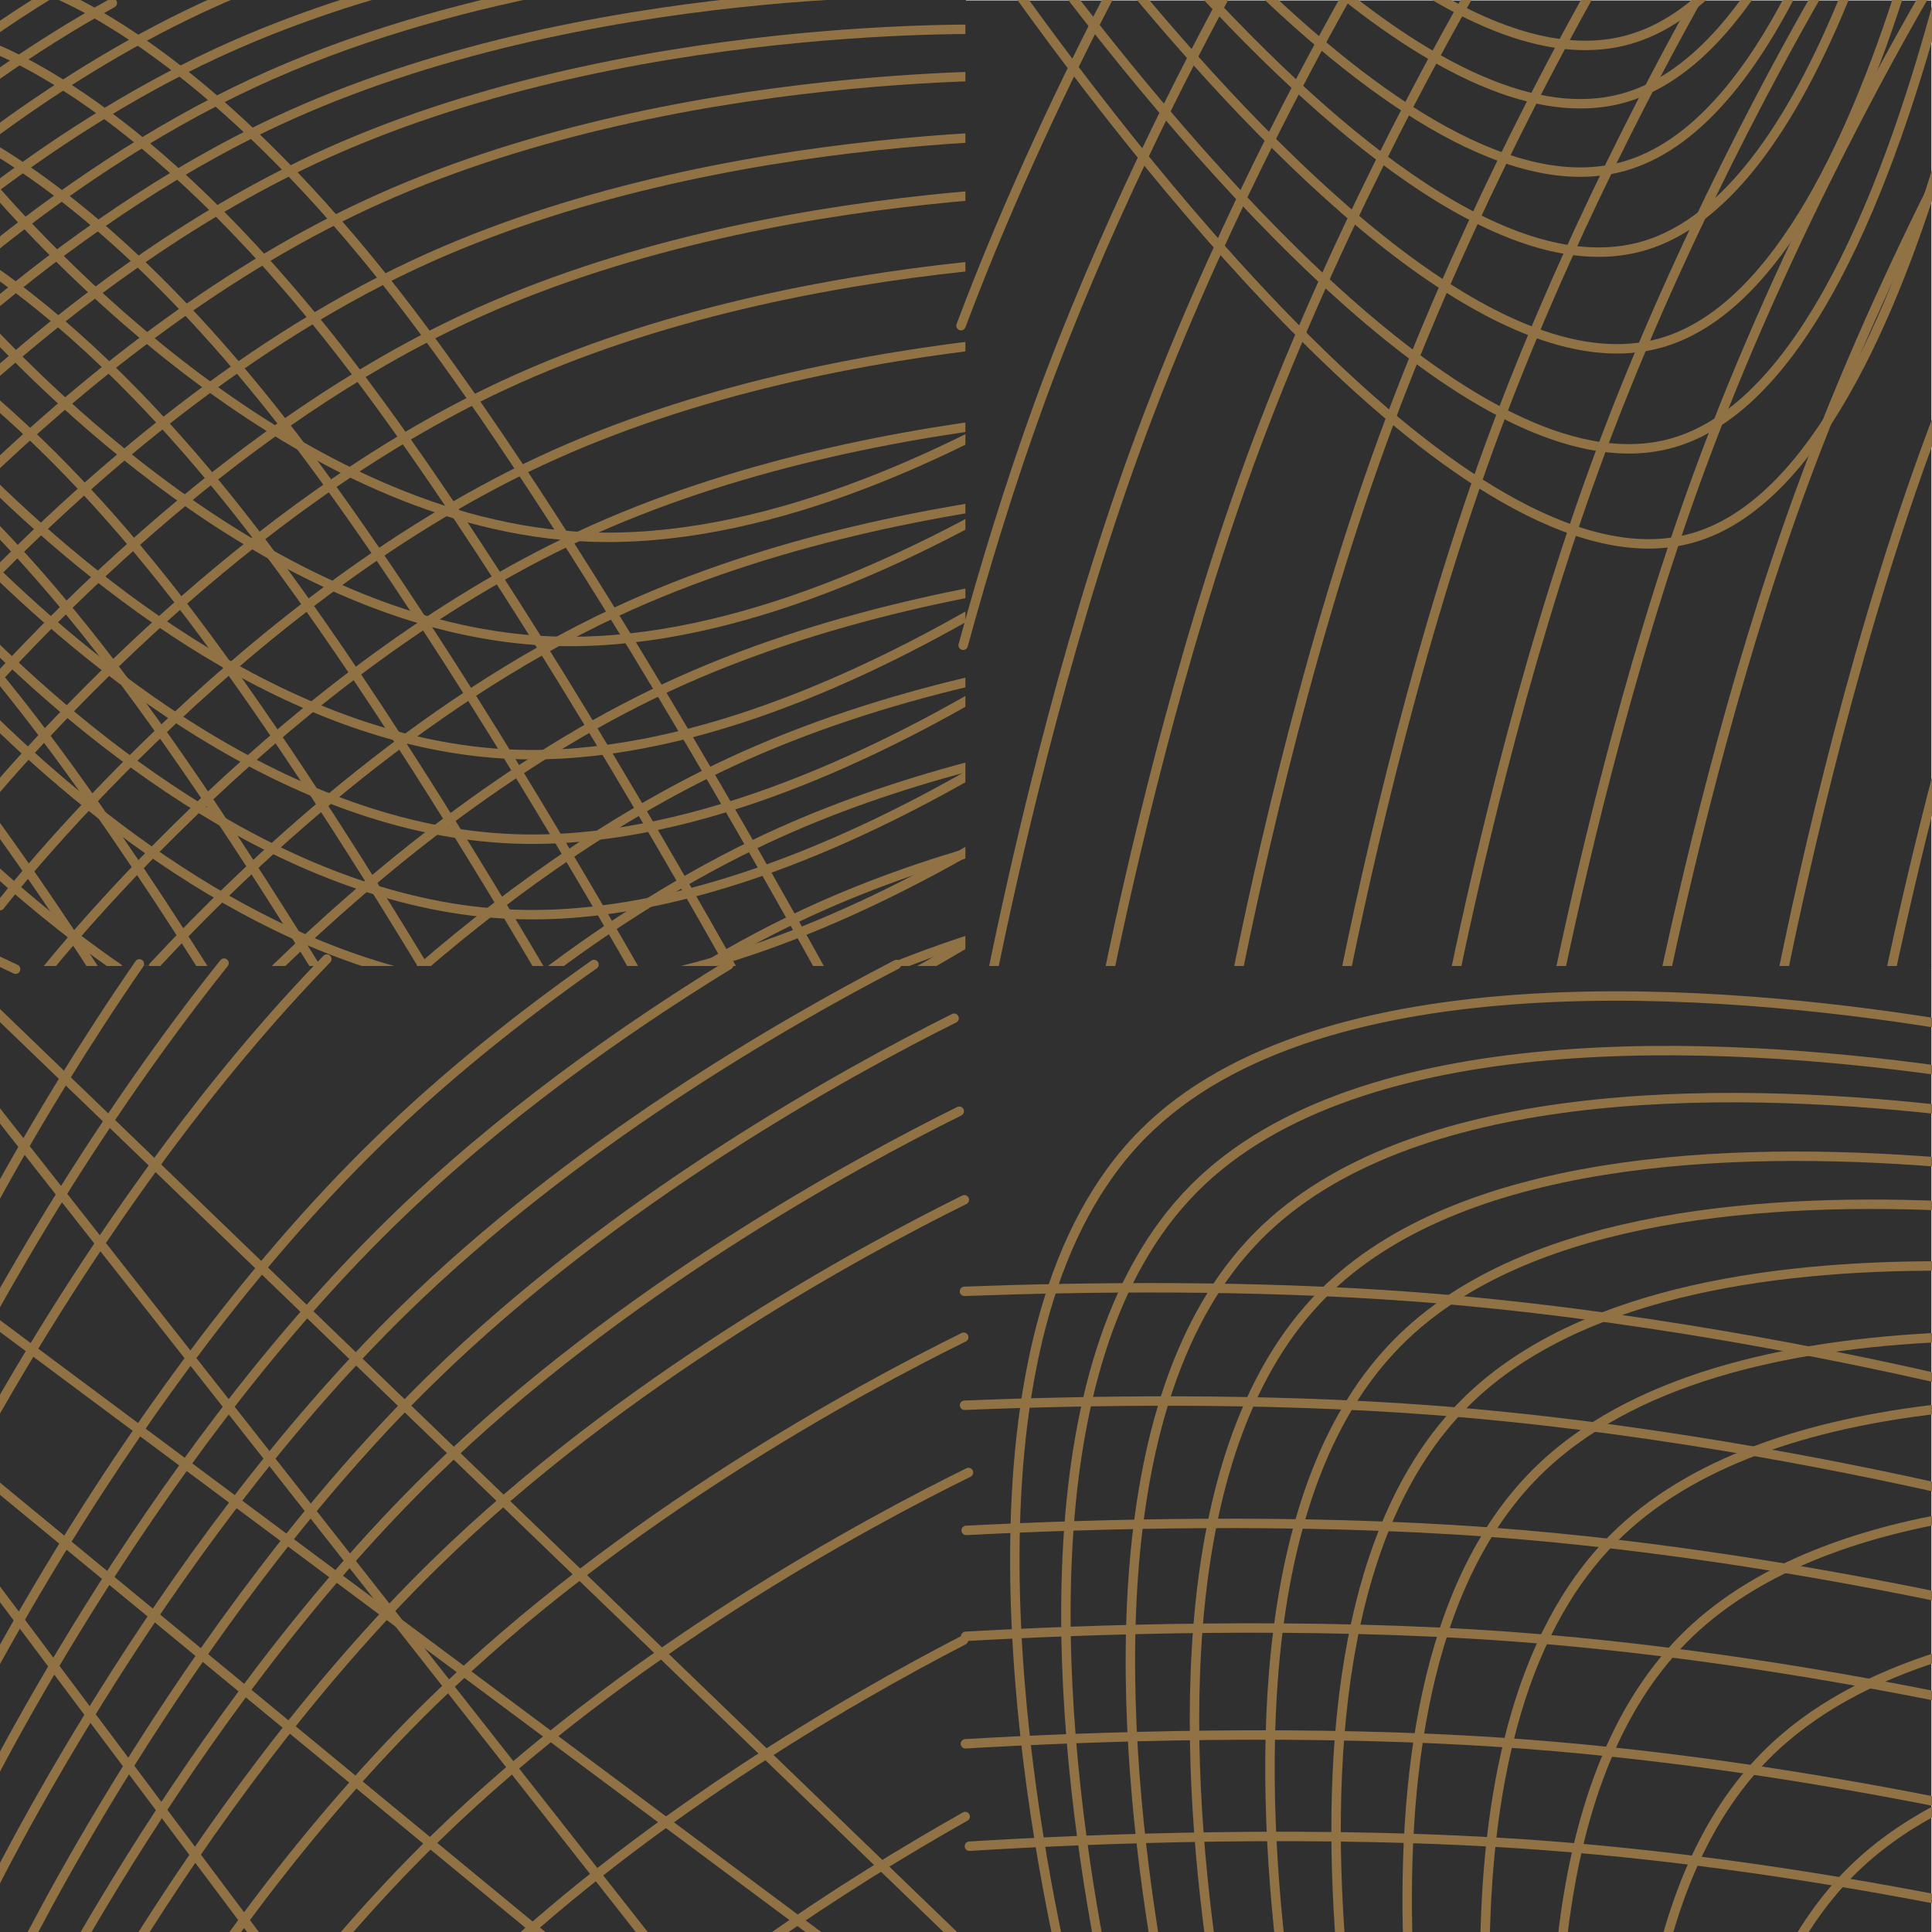 <?xml version="1.0" encoding="UTF-8" standalone="no"?>
<svg height="100%" stroke-miterlimit="10" style="fill-rule:nonzero;clip-rule:evenodd;stroke-linecap:round;stroke-linejoin:round;" version="1.1" viewBox="0 0 1024 1024" width="100%" xml:space="preserve" xmlns="http://www.w3.org/2000/svg">
<defs/>
<clipPath id="ArtboardFrame">
<rect height="1024" width="1024" x="0" y="0"/>
</clipPath>
<g clip-path="url(#ArtboardFrame)" id="Layer-1-copy">
<path d="M0 0L0 509.812C3.362 509.607 6.549 510.41 10.062 512L75.719 512C75.841 511.997 75.972 511.972 76.094 511.969C77.305 511.939 78.317 511.991 79.438 512L512 512L512 0L0 0Z" fill="#303030" fill-rule="nonzero" opacity="1" stroke="none"/>
<path d="M-11.284 22.561C-0.187 26.086 77.533 54.491 179.968 185.876C255.887 283.249 345.381 437.187 394.168 524.391" fill="none" opacity="1" stroke="#907245" stroke-linecap="butt" stroke-linejoin="round" stroke-width="5"/>
<path d="M27.97-4.163C53.807 6.821 122.838 44.226 209.599 155.506C292.272 261.543 391.042 434.656 435.814 515.625" fill="none" opacity="1" stroke="#907245" stroke-linecap="butt" stroke-linejoin="round" stroke-width="5"/>
<path d="M-12.184 314.037C39.08 260.787 122.417 185.465 220 140C383.276 63.928 586.432 71.442 586.432 71.442" fill="none" opacity="1" stroke="#907245" stroke-linecap="butt" stroke-linejoin="round" stroke-width="5"/>
<path d="M-13.859 373.462C30.712 323.176 128.192 223.963 246.67 168.762C409.946 92.69 613.103 100.205 613.103 100.205" fill="none" opacity="1" stroke="#907245" stroke-linecap="butt" stroke-linejoin="round" stroke-width="5"/>
<path d="M-11.289 429.243C19.516 392.168 128.895 268.46 266.67 204.269C429.946 128.197 633.103 135.712 633.103 135.712" fill="none" opacity="1" stroke="#907245" stroke-linecap="butt" stroke-linejoin="round" stroke-width="5"/>
<path d="M0 480C0 480 123.395 320.341 286.67 244.269C449.946 168.197 653.103 175.712 653.103 175.712" fill="none" opacity="1" stroke="#907245" stroke-linecap="butt" stroke-linejoin="round" stroke-width="5"/>
<path d="M21.3 518.347C34.865 501.247 153.136 355.803 306.67 284.269C469.946 208.197 673.103 215.712 673.103 215.712" fill="none" opacity="1" stroke="#907245" stroke-linecap="butt" stroke-linejoin="round" stroke-width="5"/>
<path d="M81.33 512.225C130.735 458.979 220.228 373.862 326.67 324.269C489.946 248.197 693.103 255.712 693.103 255.712" fill="none" opacity="1" stroke="#907245" stroke-linecap="butt" stroke-linejoin="round" stroke-width="5"/>
<path d="M145.805 513.759C197.26 463.72 270.217 403.103 353.568 364.269C516.843 288.197 720 295.712 720 295.712" fill="none" opacity="1" stroke="#907245" stroke-linecap="butt" stroke-linejoin="round" stroke-width="5"/>
<path d="M215.073 520.246C262.302 478.596 321.289 434.731 386.67 404.269C549.946 328.197 753.103 335.712 753.103 335.712" fill="none" opacity="1" stroke="#907245" stroke-linecap="butt" stroke-linejoin="round" stroke-width="5"/>
<path d="M286.872 517.792C322.972 490.434 363.422 464.419 406.67 444.269C440.943 428.301 476.973 416.016 512.512 406.571M655.838 380.968C657.402 380.807 658.956 380.651 660.498 380.5" fill="none" opacity="1" stroke="#907245" stroke-linecap="butt" stroke-linejoin="round" stroke-width="5"/>
<path d="M361.97 519.65C382.643 506.703 404.282 494.7 426.67 484.269C553.378 425.234 704.104 416.538 765.262 415.604" fill="none" opacity="1" stroke="#907245" stroke-linecap="butt" stroke-linejoin="round" stroke-width="5"/>
<path d="M455.337 520.325C531.217 486.602 614.662 470.301 681.863 462.496" fill="none" opacity="1" stroke="#907245" stroke-linecap="butt" stroke-linejoin="round" stroke-width="5"/>
<path d="M680 163.292C680 163.292 472.092 346.826 292.101 339.803C159.979 334.648 42.901 226.816-10.029 169.824" fill="none" opacity="1" stroke="#907245" stroke-linecap="butt" stroke-linejoin="round" stroke-width="5"/>
<path d="M699.962 108.091C699.962 108.091 492.054 291.626 312.063 284.603C156.929 278.55 22.534 130.936-11.627 90.282" fill="none" opacity="1" stroke="#907245" stroke-linecap="butt" stroke-linejoin="round" stroke-width="5"/>
<path d="M660 223.292C660 223.292 452.092 406.826 272.101 399.803C154.805 395.227 49.366 309.724-9.857 250.714" fill="none" opacity="1" stroke="#907245" stroke-linecap="butt" stroke-linejoin="round" stroke-width="5"/>
<path d="M659.962 268.091C659.962 268.091 452.054 451.626 272.063 444.603C153.315 439.97 46.718 352.393-12.074 293.333C-12.214 293.192-12.355 293.051-12.495 292.91" fill="none" opacity="1" stroke="#907245" stroke-linecap="butt" stroke-linejoin="round" stroke-width="5"/>
<path d="M659.962 308.091C659.962 308.091 452.054 491.626 272.063 484.603C153.162 479.964 46.443 392.167-12.301 333.104" fill="none" opacity="1" stroke="#907245" stroke-linecap="butt" stroke-linejoin="round" stroke-width="5"/>
<path d="M659.962 348.091C659.962 348.091 499.767 489.506 338.876 519.322M243.745 521.945C135.238 505.916 39.737 425.765-14.002 371.389" fill="none" opacity="1" stroke="#907245" stroke-linecap="butt" stroke-linejoin="round" stroke-width="5"/>
<path d="M640 408.091C640 408.091 569.955 469.925 475.98 520.438M62.592 513.134C34.318 493.615 9.16 472.453-11.852 452.867" fill="none" opacity="1" stroke="#907245" stroke-linecap="butt" stroke-linejoin="round" stroke-width="5"/>
<path d="M-10.047 254.241C41.145 205.006 112.432 146.564 193.568 108.762C356.843 32.69 560 40.205 560 40.205" fill="none" opacity="1" stroke="#907245" stroke-linecap="butt" stroke-linejoin="round" stroke-width="5"/>
<path d="M-9.02 203.876C38.875 161.161 99.386 115.618 166.67 84.269C329.946 8.197 533.103 15.711 533.103 15.711" fill="none" opacity="1" stroke="#907245" stroke-linecap="butt" stroke-linejoin="round" stroke-width="5"/>
<path d="M-10.059 167.402C34.446 129.756 87.982 91.613 146.67 64.269C309.946-11.803 513.103-4.288 513.103-4.288" fill="none" opacity="1" stroke="#907245" stroke-linecap="butt" stroke-linejoin="round" stroke-width="5"/>
<path d="M-10.585 136.953C31.29 102.793 80.307 69.084 133.568 44.269C185.642 20.007 241.774 4.247 294.077-5.966" fill="none" opacity="1" stroke="#907245" stroke-linecap="butt" stroke-linejoin="round" stroke-width="5"/>
<path d="M-11.315 106.168C26.056 77.396 68.277 49.863 113.568 28.762C145.594 13.841 179.155 2.135 212.416-7.042" fill="none" opacity="1" stroke="#907245" stroke-linecap="butt" stroke-linejoin="round" stroke-width="5"/>
<path d="M-7.479 73.549C27.173 47.752 65.664 23.375 106.67 4.269C114.018 0.846 121.446-2.408 128.933-5.501" fill="none" opacity="1" stroke="#907245" stroke-linecap="butt" stroke-linejoin="round" stroke-width="5"/>
<path d="M-2.225 40.283C17.36 26.558 38.018 13.452 59.533 1.589" fill="none" opacity="1" stroke="#907245" stroke-linecap="butt" stroke-linejoin="round" stroke-width="5"/>
<path d="M-8.531 19.869C3.333 11.572 15.588 3.504 28.188-4.197" fill="none" opacity="1" stroke="#907245" stroke-linecap="butt" stroke-linejoin="round" stroke-width="5"/>
<path d="M-4.195 78.437C30.235 98.972 85.003 140.872 149.599 223.724C214.225 306.613 288.688 430.492 339.504 519.302" fill="none" opacity="1" stroke="#907245" stroke-linecap="butt" stroke-linejoin="round" stroke-width="5"/>
<path d="M-4.411 142.996C29.61 166.591 76.253 207.084 129.599 275.506C181.974 342.683 240.81 436.78 288.283 517.315" fill="none" opacity="1" stroke="#907245" stroke-linecap="butt" stroke-linejoin="round" stroke-width="5"/>
<path d="M-5.718 210.629C22.641 234.837 56.054 268.612 92.616 315.506C136.929 372.342 185.867 448.45 228.635 519.309" fill="none" opacity="1" stroke="#907245" stroke-linecap="butt" stroke-linejoin="round" stroke-width="5"/>
<path d="M-11.022 271.065C8.693 290.846 30.055 314.787 52.616 343.724C90.29 392.044 131.307 454.294 169.033 515.406" fill="none" opacity="1" stroke="#907245" stroke-linecap="butt" stroke-linejoin="round" stroke-width="5"/>
<path d="M-6.475 351.838C-0.217 359.33 6.15 367.213 12.616 375.506C43.534 415.162 76.704 464.2 108.459 514.29" fill="none" opacity="1" stroke="#907245" stroke-linecap="butt" stroke-linejoin="round" stroke-width="5"/>
<path d="M-11.392 424.784C9.14 452.489 30.359 483.56 51.258 515.707" fill="none" opacity="1" stroke="#907245" stroke-linecap="butt" stroke-linejoin="round" stroke-width="5"/>
</g>
<g clip-path="url(#ArtboardFrame)" id="Layer-1">
<path d="M511.681 0.225L1023.68 0.225L1023.68 512.225L511.681 512.225L511.681 0.225Z" fill="#303030" fill-rule="nonzero" opacity="1" stroke="none"/>
<path d="M905.912-11.74C882.658 29.032 829.203 127.492 789.243 237.213C746.971 353.282 719.801 481.952 710.82 527.678" fill="none" opacity="1" stroke="#907245" stroke-linecap="butt" stroke-linejoin="round" stroke-width="5"/>
<path d="M967.337-10.249C948.574 21.962 888.655 128.583 844.909 248.7C805.872 355.887 779.714 473.821 768.866 527.254" fill="none" opacity="1" stroke="#907245" stroke-linecap="butt" stroke-linejoin="round" stroke-width="5"/>
<path d="M847.194-11.457C822.919 31.406 771.457 127.244 732.694 233.679C689.554 352.131 662.143 483.707 653.741 526.854" fill="none" opacity="1" stroke="#907245" stroke-linecap="butt" stroke-linejoin="round" stroke-width="5"/>
<path d="M782.636-9.799C762.09 25.726 704.44 129.538 662.007 246.049C624.758 348.328 599.235 460.392 587.551 516.864" fill="none" opacity="1" stroke="#907245" stroke-linecap="butt" stroke-linejoin="round" stroke-width="5"/>
<path d="M718.67-10.991C695.457 29.698 641.928 128.254 601.924 238.097C562.324 346.828 535.978 466.618 525.421 518.919" fill="none" opacity="1" stroke="#907245" stroke-linecap="butt" stroke-linejoin="round" stroke-width="5"/>
<path d="M654.563-11.852C627.893 36.756 584.461 121.473 550.676 214.24C535.212 256.701 521.769 300.848 510.498 342.003" fill="none" opacity="1" stroke="#907245" stroke-linecap="butt" stroke-linejoin="round" stroke-width="5"/>
<path d="M591.084-8.251C566.641 38.55 535.564 102.909 509.345 172.615" fill="none" opacity="1" stroke="#907245" stroke-linecap="butt" stroke-linejoin="round" stroke-width="5"/>
<path d="M1026.01-12.702C1014.58 6.499 947.296 121.838 899.398 253.357C861.697 356.875 836.008 470.418 824.522 526.201" fill="none" opacity="1" stroke="#907245" stroke-linecap="butt" stroke-linejoin="round" stroke-width="5"/>
<path d="M1028.92 90.259C1005.07 137.418 977.119 197.681 953.771 261.789C917.766 360.65 892.717 468.653 880.532 526.759" fill="none" opacity="1" stroke="#907245" stroke-linecap="butt" stroke-linejoin="round" stroke-width="5"/>
<path d="M1030.12 213.181C1026.96 221.349 1023.85 229.602 1020.82 237.919C978.695 353.588 951.567 481.772 942.492 527.908" fill="none" opacity="1" stroke="#907245" stroke-linecap="butt" stroke-linejoin="round" stroke-width="5"/>
<path d="M1034.07 383.915C1019.72 436.053 1008.82 483.585 1001.69 517.089" fill="none" opacity="1" stroke="#907245" stroke-linecap="butt" stroke-linejoin="round" stroke-width="5"/>
<path d="M535.426-9.615C611.1 96.539 784.321 317.05 896.998 285.146C956.346 268.342 998.897 181.512 1028.57 83.683" fill="none" opacity="1" stroke="#907245" stroke-linecap="butt" stroke-linejoin="round" stroke-width="5"/>
<path d="M562.175-9.327C648.105 103.3 789.593 262.191 886.395 234.782C955.087 215.332 1001.28 102.07 1031.03-13.477" fill="none" opacity="1" stroke="#907245" stroke-linecap="butt" stroke-linejoin="round" stroke-width="5"/>
<path d="M599.125-8.049C684.304 94.674 798.267 204.968 880.21 181.767C937.792 165.463 979.563 83.237 1009.1-10.996" fill="none" opacity="1" stroke="#907245" stroke-linecap="butt" stroke-linejoin="round" stroke-width="5"/>
<path d="M632.242-9.998C710.224 75.296 801.655 150.009 870.49 130.519C917.091 117.324 953.336 60.954 981.12-10.015" fill="none" opacity="1" stroke="#907245" stroke-linecap="butt" stroke-linejoin="round" stroke-width="5"/>
<path d="M661.514-11.963C729.669 54.71 803.139 104.425 860.771 88.107C897.741 77.639 928.193 39.999 953.073-10.547" fill="none" opacity="1" stroke="#907245" stroke-linecap="butt" stroke-linejoin="round" stroke-width="5"/>
<path d="M701.722-11.579C757.644 35.321 814.346 65.025 860.771 51.88C888.368 44.066 912.333 21.111 933.06-11.051" fill="none" opacity="1" stroke="#907245" stroke-linecap="butt" stroke-linejoin="round" stroke-width="5"/>
<path d="M747.877-9.912C789.034 16.928 829.046 30.688 863.422 20.955C881.259 15.904 897.578 4.529 912.487-11.57" fill="none" opacity="1" stroke="#907245" stroke-linecap="butt" stroke-linejoin="round" stroke-width="5"/>
</g>
<g clip-path="url(#ArtboardFrame)" id="Layer-1-copy_2">
<path d="M511.681 512L1023.68 512L1023.68 1024L511.681 1024L511.681 512Z" fill="#303030" fill-rule="nonzero" opacity="1" stroke="none"/>
<path d="M-0.008 512L511.992 512L511.992 1024L-0.008 1024L-0.008 512Z" fill="#303030" fill-rule="nonzero" opacity="1" stroke="none"/>
<path d="M1028.79 899.536C969.973 887.737 888.303 873.94 803.003 867.591C692.741 859.383 576.414 863.619 511.825 867.293" fill="none" opacity="1" stroke="#907245" stroke-linecap="butt" stroke-linejoin="round" stroke-width="5"/>
<path d="M1025.77 954.85C967.57 943.378 888.975 930.405 807.028 924.306C694.351 915.918 575.34 920.525 511.681 924.248" fill="none" opacity="1" stroke="#907245" stroke-linecap="butt" stroke-linejoin="round" stroke-width="5"/>
<path d="M1028.34 846.543C968.932 834.265 881.79 818.937 790.489 812.141C687.159 804.45 578.501 807.686 512.09 811.147" fill="none" opacity="1" stroke="#907245" stroke-linecap="butt" stroke-linejoin="round" stroke-width="5"/>
<path d="M1029.27 789.019C972.837 776.339 868.209 755.542 757.462 747.299C669.449 740.747 577.571 742.124 511.227 744.815" fill="none" opacity="1" stroke="#907245" stroke-linecap="butt" stroke-linejoin="round" stroke-width="5"/>
<path d="M1028.69 730.887C974.701 718.493 864.991 695.937 748.512 687.266C664.372 681.003 576.7 681.986 511.182 684.436" fill="none" opacity="1" stroke="#907245" stroke-linecap="butt" stroke-linejoin="round" stroke-width="5"/>
<path d="M1025.31 1006.43C968.427 995.535 894.58 983.784 817.79 978.068C699.804 969.286 574.873 974.751 513.82 978.529" fill="none" opacity="1" stroke="#907245" stroke-linecap="butt" stroke-linejoin="round" stroke-width="5"/>
<path d="M1025.94 542.226C915.547 524.731 700.614 505.722 605.868 600.874C506.105 701.065 539.597 927.83 560.823 1028.79" fill="none" opacity="1" stroke="#907245" stroke-linecap="butt" stroke-linejoin="round" stroke-width="5"/>
<path d="M1027.55 567.389C912.207 551.514 720.849 541.528 632.946 629.807C541.121 722.026 562.188 921.474 582.673 1031.36" fill="none" opacity="1" stroke="#907245" stroke-linecap="butt" stroke-linejoin="round" stroke-width="5"/>
<path d="M1027.1 588.034C911.098 575.419 746.71 574.796 667.124 654.722C580.811 741.405 594.244 922.832 613.181 1035.56" fill="none" opacity="1" stroke="#907245" stroke-linecap="butt" stroke-linejoin="round" stroke-width="5"/>
<path d="M1027.29 615.931C915.002 607.082 773.227 613.36 701.102 685.794C621.413 765.826 626.748 926.617 642.939 1039.54" fill="none" opacity="1" stroke="#907245" stroke-linecap="butt" stroke-linejoin="round" stroke-width="5"/>
<path d="M1029.15 639.074C924.546 634.727 805.265 646.809 741.102 711.247C666.664 786.004 666.414 931.228 679.901 1042.08" fill="none" opacity="1" stroke="#907245" stroke-linecap="butt" stroke-linejoin="round" stroke-width="5"/>
<path d="M1030.12 670.994C934.642 670.628 833.429 686.427 776.148 743.954C708.841 811.549 702.188 936.756 711.501 1042.07" fill="none" opacity="1" stroke="#907245" stroke-linecap="butt" stroke-linejoin="round" stroke-width="5"/>
<path d="M1030.12 708.769C946.576 712.51 863.614 730.989 813.833 780.984C754.696 840.374 742.382 944.237 746.581 1040.01" fill="none" opacity="1" stroke="#907245" stroke-linecap="butt" stroke-linejoin="round" stroke-width="5"/>
<path d="M1027.75 746.724C959.774 754.481 896.071 774.275 854.977 815.545C803.416 867.327 787.45 952.92 786.988 1037.48" fill="none" opacity="1" stroke="#907245" stroke-linecap="butt" stroke-linejoin="round" stroke-width="5"/>
<path d="M1028.06 805.222C974.484 815.44 926 834.809 892.521 868.43C852.296 908.828 833.735 969.803 827.299 1034.81" fill="none" opacity="1" stroke="#907245" stroke-linecap="butt" stroke-linejoin="round" stroke-width="5"/>
<path d="M1028.4 877.746C992.296 889.081 960.284 905.93 936.101 930.217C908.98 957.454 891.707 994.046 881.358 1034.92" fill="none" opacity="1" stroke="#907245" stroke-linecap="butt" stroke-linejoin="round" stroke-width="5"/>
<path d="M1026.03 959.352C1008.95 968.444 993.573 979.409 980.486 992.552C968.482 1004.61 958.406 1018.5 950.007 1033.78" fill="none" opacity="1" stroke="#907245" stroke-linecap="butt" stroke-linejoin="round" stroke-width="5"/>
<path d="M8.27 513.676C-4.302 507.85-16.187 501.875-27.234 495.986" fill="none" opacity="1" stroke="#907245" stroke-linecap="butt" stroke-linejoin="round" stroke-width="5"/>
<path d="M-27.234 682.546L455.337 1042.08" fill="none" opacity="1" stroke="#907245" stroke-linecap="butt" stroke-linejoin="round" stroke-width="5"/>
<path d="M-27.234 556.841L394.168 1092.73" fill="none" opacity="1" stroke="#907245" stroke-linecap="butt" stroke-linejoin="round" stroke-width="5"/>
<path d="M-27.234 512L513.82 1033.78" fill="none" opacity="1" stroke="#907245" stroke-linecap="butt" stroke-linejoin="round" stroke-width="5"/>
<path d="M-70.598 730.887L339.504 1068.81" fill="none" opacity="1" stroke="#907245" stroke-linecap="butt" stroke-linejoin="round" stroke-width="5"/>
<path d="M-27.234 808.658L167.655 1068.81" fill="none" opacity="1" stroke="#907245" stroke-linecap="butt" stroke-linejoin="round" stroke-width="5"/>
<path d="M8.27 1042.08C8.27 1042.08 96.236 860.31 228.635 730.887C326.497 635.226 448.635 568.165 505.697 539.687" fill="none" opacity="1" stroke="#907245" stroke-linecap="butt" stroke-linejoin="round" stroke-width="5"/>
<path d="M8.27 1092.73C8.27 1092.73 96.236 910.961 228.635 781.538C328.08 684.329 452.593 616.653 508.415 588.986" fill="none" opacity="1" stroke="#907245" stroke-linecap="butt" stroke-linejoin="round" stroke-width="5"/>
<path d="M10.177 1140.05C10.177 1140.05 98.143 958.277 230.543 828.854C330.468 731.176 455.703 663.316 511.126 635.904" fill="none" opacity="1" stroke="#907245" stroke-linecap="butt" stroke-linejoin="round" stroke-width="5"/>
<path d="M-6.475 1005.57C-6.475 1005.57 81.49 823.798 213.89 694.375C303.486 606.794 413.43 543.185 475.154 511.21" fill="none" opacity="1" stroke="#907245" stroke-linecap="butt" stroke-linejoin="round" stroke-width="5"/>
<path d="M-13.277 959.352C-13.277 959.352 74.688 777.581 207.088 648.159C264.477 592.06 330.215 545.797 386.281 511.383" fill="none" opacity="1" stroke="#907245" stroke-linecap="butt" stroke-linejoin="round" stroke-width="5"/>
<path d="M-21.506 917.69C-21.506 917.69 66.459 735.918 198.859 606.496C235.669 570.514 275.914 538.578 314.838 511.219" fill="none" opacity="1" stroke="#907245" stroke-linecap="butt" stroke-linejoin="round" stroke-width="5"/>
<path d="M-32.907 805.222C-32.907 805.222 48.791 636.403 173.223 508.313" fill="none" opacity="1" stroke="#907245" stroke-linecap="butt" stroke-linejoin="round" stroke-width="5"/>
<path d="M-27.234 738.845C-27.234 738.845 28.805 623.047 118.748 510.494" fill="none" opacity="1" stroke="#907245" stroke-linecap="butt" stroke-linejoin="round" stroke-width="5"/>
<path d="M-21.506 670.988C-21.506 670.988 14.012 597.592 73.881 510.871" fill="none" opacity="1" stroke="#907245" stroke-linecap="butt" stroke-linejoin="round" stroke-width="5"/>
<path d="M27.97 1364.23C27.97 1364.23 115.936 1182.46 248.335 1053.04C338.447 964.954 449.142 901.118 510.66 869.325" fill="none" opacity="1" stroke="#907245" stroke-linecap="butt" stroke-linejoin="round" stroke-width="5"/>
<path d="M70.21 1435.38C70.21 1435.38 158.176 1253.61 290.576 1124.19C363.022 1053.37 448.771 998.226 511.575 962.806" fill="none" opacity="1" stroke="#907245" stroke-linecap="butt" stroke-linejoin="round" stroke-width="5"/>
<path d="M10.177 1285.69C10.177 1285.69 98.143 1103.92 230.543 974.496C331.808 875.508 459.067 807.143 513.318 780.464" fill="none" opacity="1" stroke="#907245" stroke-linecap="butt" stroke-linejoin="round" stroke-width="5"/>
<path d="M8.27 1213.69C8.27 1213.69 96.236 1031.92 228.635 902.501C329.525 803.88 456.215 735.656 510.803 708.768" fill="none" opacity="1" stroke="#907245" stroke-linecap="butt" stroke-linejoin="round" stroke-width="5"/>
</g>
</svg>
